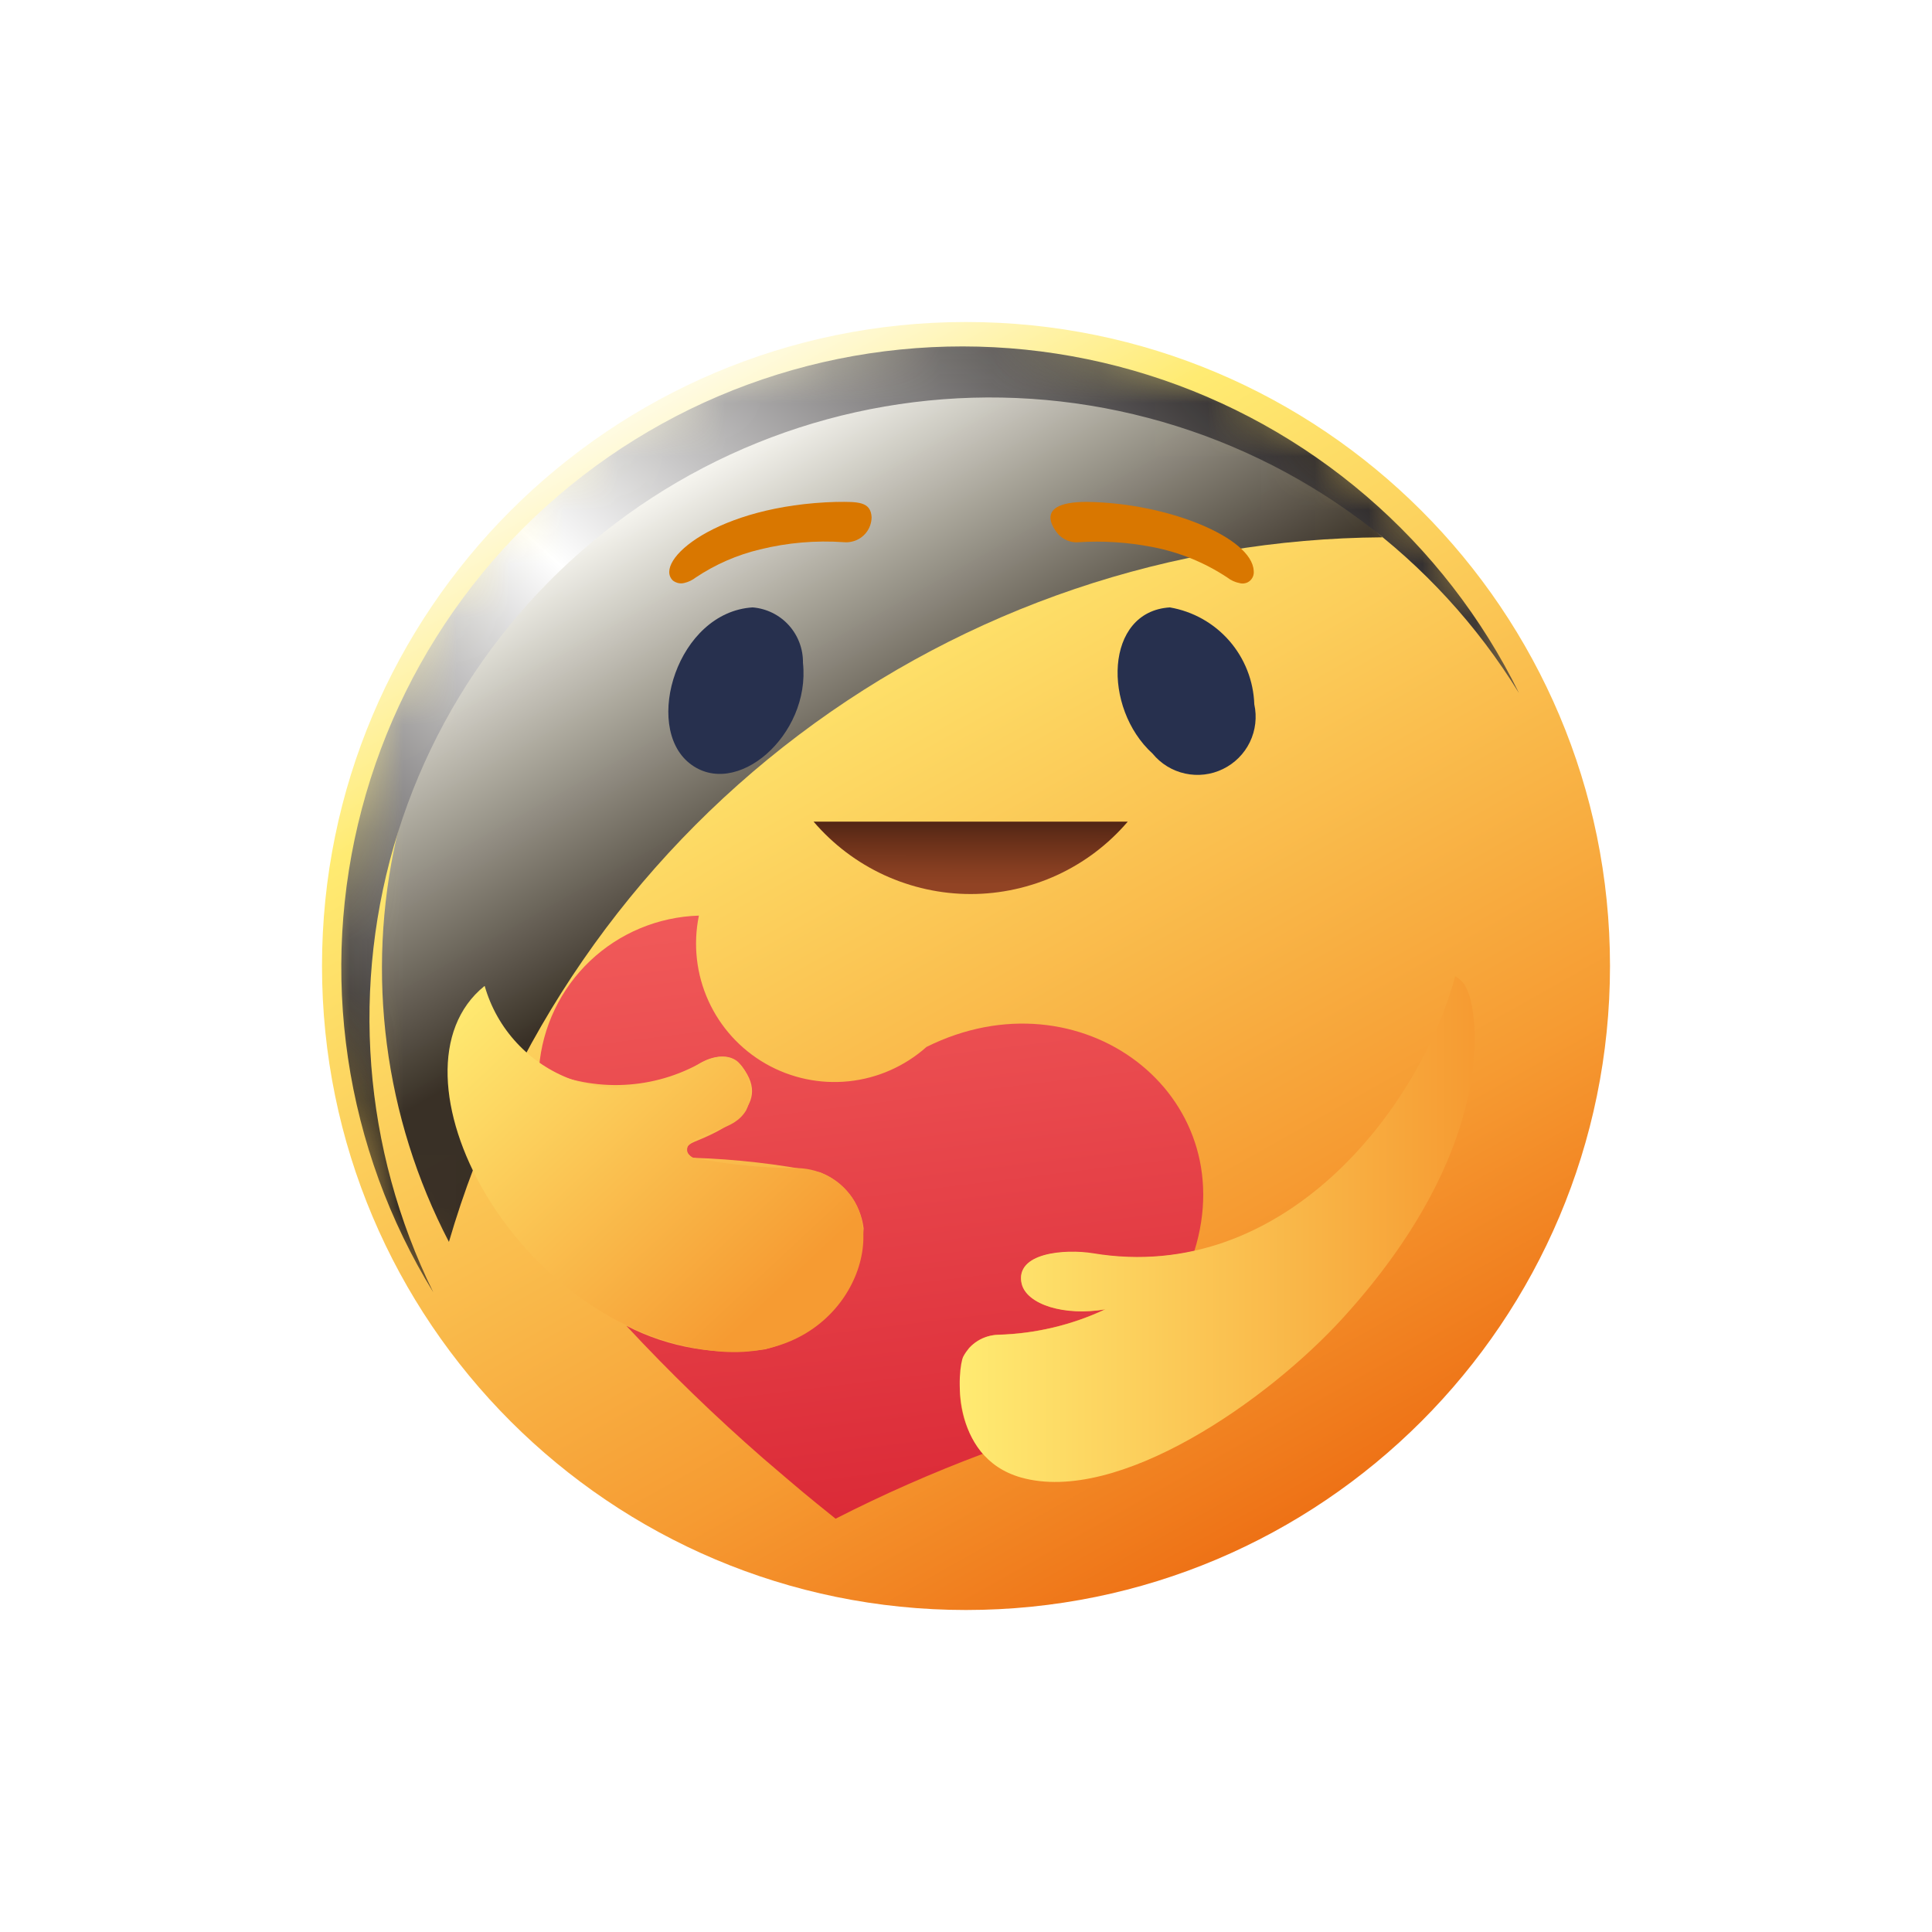 <svg width="36" height="36" viewBox="0 0 36 36" fill="none" xmlns="http://www.w3.org/2000/svg">
<g filter="url(#filter0_d_714_144867)">
<path d="M18 30C24.627 30 30 24.627 30 18C30 11.373 24.627 6 18 6C11.373 6 6 11.373 6 18C6 24.627 11.373 30 18 30Z" fill="url(#paint0_linear_714_144867)"/>
<mask id="mask0_714_144867" style="mask-type:luminance" maskUnits="userSpaceOnUse" x="6" y="6" width="24" height="24">
<path d="M18 30C24.627 30 30 24.627 30 18C30 11.373 24.627 6 18 6C11.373 6 6 11.373 6 18C6 24.627 11.373 30 18 30Z" fill="white"/>
</mask>
<g mask="url(#mask0_714_144867)">
<path style="mix-blend-mode:screen" opacity="0.9" d="M8.365 23.141C7.159 20.823 6.813 18.153 7.389 15.605C7.965 13.056 9.425 10.794 11.51 9.22C13.596 7.646 16.172 6.862 18.78 7.007C21.389 7.152 23.862 8.217 25.76 10.012C21.834 10.037 18.02 11.328 14.886 13.693C11.752 16.058 9.465 19.372 8.365 23.141Z" fill="url(#paint1_linear_714_144867)"/>
<path style="mix-blend-mode:screen" d="M28.304 12.914C26.746 10.381 24.273 8.545 21.397 7.788C18.522 7.03 15.465 7.41 12.861 8.847C10.258 10.284 8.308 12.668 7.417 15.505C6.525 18.342 6.76 21.413 8.074 24.081C7.254 22.748 6.713 21.263 6.484 19.715C6.255 18.167 6.342 16.589 6.741 15.076C7.139 13.563 7.841 12.146 8.803 10.912C9.764 9.678 10.966 8.652 12.336 7.895C13.706 7.139 15.215 6.669 16.772 6.513C18.329 6.356 19.902 6.518 21.394 6.987C22.887 7.456 24.269 8.223 25.457 9.242C26.645 10.261 27.613 11.51 28.304 12.914Z" fill="url(#paint2_linear_714_144867)"/>
</g>
<path d="M13.023 17.061C12.266 17.084 11.543 17.385 10.994 17.906C10.445 18.428 10.107 19.133 10.045 19.888C10.508 20.115 11.019 20.228 11.535 20.218C12.051 20.208 12.557 20.076 13.012 19.831C13.097 19.776 13.538 19.518 13.824 19.874C14.442 20.647 13.388 21.093 12.937 21.277C12.642 21.4 12.893 21.569 12.914 21.574C13.709 21.599 14.5 21.69 15.28 21.845C15.498 21.929 15.688 22.07 15.831 22.254C15.974 22.438 16.064 22.657 16.092 22.889C16.071 23.413 15.881 23.916 15.549 24.323C15.218 24.729 14.763 25.017 14.254 25.143C13.369 25.267 12.467 25.114 11.672 24.705C12.476 25.571 13.326 26.393 14.216 27.17C14.938 27.788 14.996 27.838 15.57 28.299C16.461 27.844 17.377 27.441 18.313 27.09C18.091 26.818 17.949 26.489 17.903 26.141C17.857 25.792 17.91 25.438 18.055 25.118C18.124 25.043 18.208 24.983 18.301 24.94C18.394 24.898 18.494 24.874 18.596 24.87C19.284 24.851 19.961 24.692 20.584 24.401C19.204 24.576 18.836 23.916 19.109 23.588C19.349 23.295 20.036 23.31 20.367 23.36C20.993 23.465 21.634 23.449 22.255 23.312C23.168 20.39 20.138 18.078 17.264 19.508C16.86 19.868 16.353 20.092 15.815 20.148C15.276 20.204 14.734 20.089 14.264 19.819C13.795 19.55 13.422 19.139 13.199 18.646C12.976 18.153 12.914 17.602 13.021 17.071" fill="url(#paint3_linear_714_144867)"/>
<path d="M9.025 18.375C7.058 19.967 9.581 24.788 13.34 25.177C15.641 25.415 16.579 23.213 15.841 22.264C15.721 22.106 15.566 21.979 15.387 21.893C15.209 21.806 15.013 21.763 14.815 21.766C14.179 21.762 13.544 21.697 12.92 21.573C12.896 21.567 12.873 21.555 12.854 21.538C12.835 21.521 12.821 21.5 12.812 21.476C12.803 21.452 12.801 21.426 12.804 21.401C12.808 21.376 12.817 21.352 12.832 21.331C13.133 21.023 13.662 21.096 13.904 20.688C13.977 20.541 14.002 20.374 13.974 20.212C13.947 20.049 13.868 19.9 13.75 19.785C13.462 19.542 13.015 19.831 12.996 19.844C12.652 20.07 12.26 20.211 11.851 20.258C11.442 20.304 11.028 20.254 10.643 20.111C10.257 19.968 9.91 19.736 9.63 19.434C9.35 19.133 9.145 18.769 9.032 18.374" fill="url(#paint4_linear_714_144867)"/>
<path d="M27.116 18.191C26.439 20.687 23.904 23.938 20.37 23.353C19.844 23.267 18.911 23.341 19.036 23.916C19.121 24.308 19.848 24.532 20.598 24.397C19.972 24.692 19.291 24.853 18.6 24.872C18.465 24.876 18.334 24.915 18.219 24.986C18.105 25.058 18.011 25.159 17.949 25.278C17.846 25.484 17.686 27.148 19.022 27.53C20.83 28.044 23.624 26.099 25.029 24.552C27.924 21.369 27.564 18.857 27.32 18.406C27.279 18.314 27.206 18.239 27.116 18.194" fill="url(#paint5_linear_714_144867)"/>
<path d="M21.014 15.31H15.16C15.522 15.733 15.97 16.073 16.476 16.306C16.981 16.538 17.531 16.659 18.087 16.659C18.643 16.659 19.193 16.538 19.698 16.306C20.204 16.073 20.653 15.733 21.014 15.31Z" fill="url(#paint6_linear_714_144867)"/>
<path d="M14.024 11.318C12.622 11.406 11.981 13.528 12.845 14.22C13.708 14.912 15.108 13.7 14.962 12.351C14.966 12.092 14.871 11.841 14.697 11.649C14.523 11.457 14.282 11.339 14.024 11.318Z" fill="#27304E"/>
<path d="M21.798 11.318C20.58 11.395 20.542 13.194 21.477 14.043C21.631 14.231 21.844 14.362 22.082 14.414C22.32 14.466 22.568 14.437 22.787 14.33C23.006 14.224 23.183 14.047 23.289 13.829C23.395 13.61 23.424 13.361 23.372 13.124C23.357 12.687 23.193 12.269 22.906 11.94C22.619 11.611 22.228 11.392 21.798 11.318Z" fill="#27304E"/>
<path d="M15.591 9.352C13.34 9.412 12.163 10.461 12.54 10.819C12.57 10.841 12.604 10.857 12.64 10.865C12.677 10.873 12.714 10.872 12.75 10.863C12.828 10.845 12.901 10.81 12.964 10.761C13.329 10.517 13.734 10.34 14.161 10.238C14.672 10.112 15.201 10.066 15.726 10.103C15.78 10.108 15.835 10.103 15.888 10.089C15.988 10.064 16.077 10.005 16.141 9.924C16.205 9.842 16.24 9.742 16.241 9.638C16.226 9.345 15.986 9.348 15.591 9.353" fill="#D97700"/>
<path d="M20.25 9.352C19.138 9.352 19.732 9.969 19.739 9.976C19.796 10.029 19.865 10.068 19.94 10.089C19.993 10.104 20.047 10.108 20.102 10.103C20.557 10.075 21.014 10.104 21.462 10.191C21.964 10.285 22.443 10.479 22.869 10.761C22.937 10.814 23.016 10.85 23.101 10.866C23.134 10.875 23.169 10.875 23.202 10.867C23.235 10.86 23.266 10.844 23.292 10.821C23.317 10.798 23.337 10.77 23.349 10.738C23.361 10.706 23.365 10.671 23.361 10.637C23.332 10.019 21.762 9.37 20.248 9.352" fill="#D97700"/>
</g>
<defs>
<filter id="filter0_d_714_144867" x="0" y="0" width="36" height="36" filterUnits="userSpaceOnUse" color-interpolation-filters="sRGB">
<feFlood flood-opacity="0" result="BackgroundImageFix"/>
<feColorMatrix in="SourceAlpha" type="matrix" values="0 0 0 0 0 0 0 0 0 0 0 0 0 0 0 0 0 0 127 0" result="hardAlpha"/>
<feOffset/>
<feGaussianBlur stdDeviation="3"/>
<feComposite in2="hardAlpha" operator="out"/>
<feColorMatrix type="matrix" values="0 0 0 0 0.98 0 0 0 0 0.741 0 0 0 0 0.306 0 0 0 0.5 0"/>
<feBlend mode="normal" in2="BackgroundImageFix" result="effect1_dropShadow_714_144867"/>
<feBlend mode="normal" in="SourceGraphic" in2="effect1_dropShadow_714_144867" result="shape"/>
</filter>
<linearGradient id="paint0_linear_714_144867" x1="11.832" y1="7.056" x2="24.24" y2="29.088" gradientUnits="userSpaceOnUse">
<stop stop-color="#FFFDF1"/>
<stop offset="0.201" stop-color="#FFEB72"/>
<stop offset="0.753" stop-color="#F69B32"/>
<stop offset="1" stop-color="#ED6C12"/>
</linearGradient>
<linearGradient id="paint1_linear_714_144867" x1="11.386" y1="9.3" x2="15.393" y2="16.15" gradientUnits="userSpaceOnUse">
<stop stop-color="white"/>
<stop offset="1" stop-color="#231F20"/>
</linearGradient>
<linearGradient id="paint2_linear_714_144867" x1="24.376" y1="7.46" x2="9.845" y2="23.55" gradientUnits="userSpaceOnUse">
<stop stop-color="#231F20"/>
<stop offset="0.536" stop-color="white"/>
<stop offset="1" stop-color="#231F20"/>
</linearGradient>
<linearGradient id="paint3_linear_714_144867" x1="15.552" y1="16.33" x2="17.006" y2="28.234" gradientUnits="userSpaceOnUse">
<stop stop-color="#F15B5A"/>
<stop offset="1" stop-color="#DB2A37"/>
</linearGradient>
<linearGradient id="paint4_linear_714_144867" x1="8.371" y1="18.749" x2="13.913" y2="24.681" gradientUnits="userSpaceOnUse">
<stop stop-color="#FFEB72"/>
<stop offset="0.996" stop-color="#F69B32"/>
</linearGradient>
<linearGradient id="paint5_linear_714_144867" x1="17.883" y1="22.903" x2="27.48" y2="22.903" gradientUnits="userSpaceOnUse">
<stop stop-color="#FFEB72"/>
<stop offset="0.996" stop-color="#F69B32"/>
</linearGradient>
<linearGradient id="paint6_linear_714_144867" x1="18.087" y1="15.211" x2="18.086" y2="16.491" gradientUnits="userSpaceOnUse">
<stop stop-color="#4B2313"/>
<stop offset="0.382" stop-color="#6B311A"/>
<stop offset="0.771" stop-color="#863E21"/>
<stop offset="1" stop-color="#914324"/>
</linearGradient>
</defs>
</svg>
